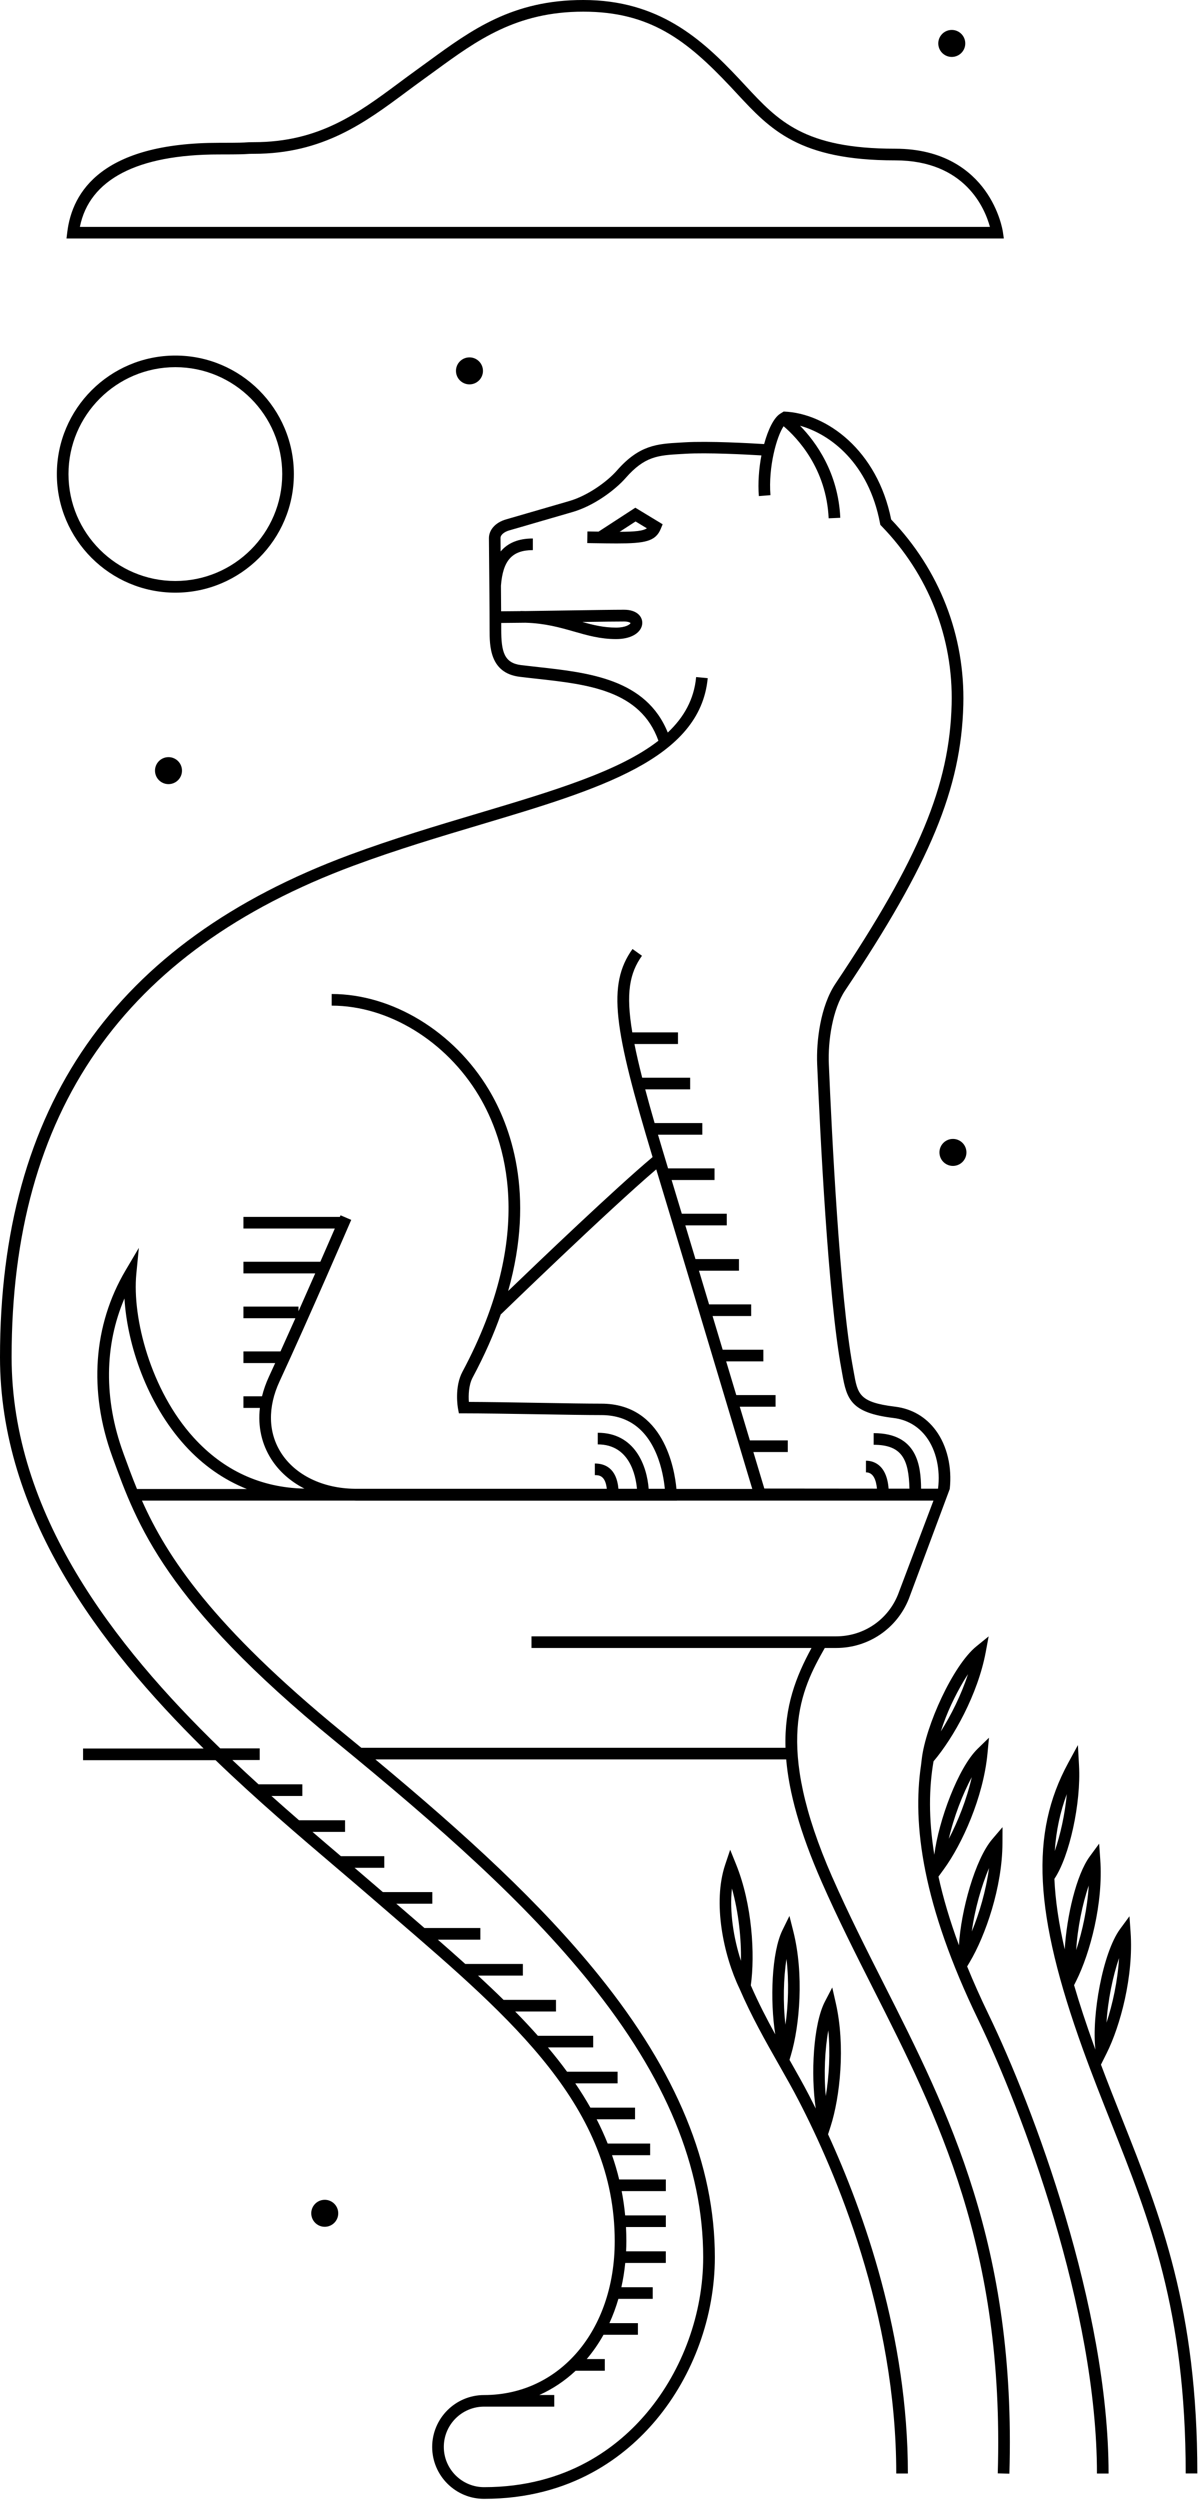 <svg width="310" height="645" viewBox="0 0 310 645" fill="none" xmlns="http://www.w3.org/2000/svg">
<g clip-path="url(#clip0_30_46)">
<path d="M45.263 152.919C62.133 152.919 75.852 139.199 75.852 122.33C75.852 105.46 62.133 91.74 45.263 91.74C28.394 91.74 14.674 105.46 14.674 122.33C14.674 139.199 28.394 152.919 45.263 152.919ZM45.263 94.737C60.478 94.737 72.849 107.115 72.849 122.323C72.849 137.531 60.471 149.909 45.263 149.909C30.055 149.909 17.677 137.531 17.677 122.323C17.677 107.115 30.055 94.737 45.263 94.737Z" fill="black"/>
<path d="M249.644 507.369L250.298 506.268C254.349 499.462 258.726 486.936 258.753 475.532L258.766 471.442L256.11 474.558C251.693 479.736 248.036 492.969 247.522 501.924C245.153 495.511 243.425 489.619 242.237 484.2L243.645 482.265C248.303 475.859 253.815 463.788 254.889 452.43L255.276 448.36L252.347 451.216C247.309 456.127 242.29 469.687 241.163 478.562C239.635 469.126 239.795 461.212 240.962 454.459C246.114 448.373 252.4 437.169 254.442 426.239L255.189 422.215L252.013 424.797C245.947 429.729 238.941 445.303 237.933 453.772L237.733 455.446C235.471 470.694 238.113 491.401 252.487 521.116C263.871 544.658 283.143 595.82 283.143 638.22H286.145C286.145 595.273 266.687 543.577 255.189 519.808C253.087 515.464 251.246 511.326 249.637 507.376L249.644 507.369ZM255.289 481.992C254.502 487.837 252.8 493.616 250.839 498.367C251.586 492.735 253.328 486.556 255.289 481.992ZM250.839 458.543C249.517 464.288 247.289 469.894 244.906 474.445C246.167 468.906 248.47 462.914 250.839 458.543ZM242.831 446.765C244.412 441.787 246.514 437.536 248.71 433.786C249.09 433.152 249.477 432.545 249.858 431.964C248.096 437.356 245.507 442.528 242.831 446.758V446.765Z" fill="black"/>
<path d="M214.844 484.394C199.677 449.861 206.737 436.048 212.889 425.211H215.832C224.133 425.211 231.493 420.233 234.583 412.532L245.146 384.192C245.767 378.58 244.472 373.035 241.556 369.078C238.981 365.588 235.337 363.466 231.006 362.945C221.738 361.824 221.37 359.709 220.376 354.057C220.296 353.603 220.216 353.129 220.123 352.642C216.746 334.391 214.671 291.958 213.937 274.561C213.683 268.602 214.884 260.414 218.147 255.55C240.115 222.719 248.096 203.434 248.65 181.86C249.11 164.016 242.497 147.047 230.025 134.034C226.475 116.257 213.43 106.575 202.279 106.188L201.391 106.742C199.757 107.763 198.269 110.785 197.234 114.582C193.711 114.362 182.887 113.755 176.715 114.129L175.567 114.195C169.675 114.529 165.024 114.796 159.251 121.389C156.709 124.292 151.651 127.935 146.886 129.296C144.958 129.85 142.162 130.664 139.299 131.498C136.116 132.426 132.853 133.38 130.624 134.014C127.915 134.782 126.18 136.703 126.2 138.906L126.233 142.776C126.293 149.028 126.374 157.597 126.374 162.428C126.374 166.632 126.373 173.665 134.141 174.626C135.582 174.806 137.064 174.966 138.565 175.133C151.731 176.588 165.324 178.096 169.948 191.122C159.879 198.969 142.983 204.021 123.437 209.853C112.654 213.069 101.503 216.399 90.252 220.57C29.521 243.098 0 285.485 0 350.16C0 390.565 25.438 424.404 52.557 451.156H21.44V454.159H55.64C66.39 464.515 77.26 473.764 86.782 481.865C89.959 484.568 92.962 487.117 95.764 489.546C97.873 491.374 99.975 493.182 102.057 494.977C132.439 521.149 158.671 543.751 158.671 578.27C158.671 601.272 144.491 617.968 124.945 617.968C117.565 617.968 111.553 623.973 111.553 631.36C111.553 638.748 117.558 644.753 124.945 644.753C147.554 644.753 161.574 633.669 169.354 624.374C178.99 612.863 184.515 597.568 184.515 582.421C184.515 558.478 174.726 534.695 154.6 509.725C139.493 490.987 120.441 473.557 96.892 453.965H202.933C203.654 462.36 206.363 472.536 212.102 485.602C216.259 495.064 220.91 504.266 225.408 513.161C242.064 546.086 259.28 580.132 257.538 638.174L260.541 638.26C262.309 579.451 244.913 545.058 228.09 511.8C223.613 502.938 218.975 493.783 214.851 484.387L214.844 484.394ZM174.606 384.185C174.132 379.021 171.343 362.171 155.208 362.171C151.644 362.171 145.512 362.071 139.012 361.958C132.486 361.851 125.76 361.737 121.022 361.717C120.895 360.022 120.968 357.353 122.009 355.411C125.086 349.666 127.475 344.207 129.296 339.042L129.336 339.083C129.623 338.809 156.656 312.584 169.388 301.72C174.639 319.037 182.514 345.288 188.272 364.5C190.161 370.793 191.776 376.185 192.917 379.995C193.444 381.743 193.864 383.158 194.178 384.179H174.606V384.185ZM152.251 511.607C171.937 536.023 181.506 559.185 181.506 582.414C181.506 596.868 176.234 611.462 167.046 622.439C159.679 631.247 146.393 641.737 124.945 641.737C119.22 641.737 114.556 637.079 114.556 631.347C114.556 625.615 119.213 620.957 124.945 620.957H143.063V617.954H139.212C142.662 616.406 145.819 614.291 148.595 611.688H156.108V608.686H151.444C153.059 606.784 154.507 604.688 155.775 602.42H164.657V599.417H157.296C158.204 597.435 158.985 595.34 159.618 593.151H168.48V590.148H160.386C160.84 588.126 161.173 586.037 161.387 583.882H171.857V580.879H161.607C161.647 580.012 161.674 579.137 161.674 578.25C161.674 577.022 161.64 575.814 161.58 574.62H171.863V571.617H161.367C161.16 569.482 160.86 567.4 160.466 565.351H171.863V562.348H159.819C159.305 560.213 158.691 558.131 157.977 556.082H167.813V553.079H156.856C156.008 550.951 155.054 548.862 154.006 546.813H163.916V543.811H152.392C151.19 541.689 149.883 539.6 148.488 537.545H159.412V534.542H146.366C144.818 532.426 143.169 530.338 141.434 528.276H153.112V525.273H138.839C136.97 523.164 135.015 521.082 132.98 519.007H143.51V516.004H129.977C127.848 513.909 125.646 511.827 123.384 509.738H134.962V506.735H120.088C117.779 504.653 115.416 502.571 113.014 500.469H123.991V497.466H109.558C107.722 495.878 105.874 494.283 104.006 492.675C103.438 492.188 102.864 491.688 102.297 491.201H111.593V488.198H98.821C98.454 487.877 98.093 487.57 97.72 487.25C95.744 485.542 93.676 483.767 91.52 481.932H99.194V478.929H87.99C85.615 476.914 83.166 474.825 80.657 472.663H89.065V469.66H77.18C74.844 467.631 72.462 465.543 70.06 463.394H78.041V460.391H66.73C64.488 458.349 62.233 456.261 59.977 454.125H67.037V451.122H56.847C29.348 424.444 2.996 390.511 2.996 350.126C2.996 286.86 31.877 245.393 91.287 223.352C102.444 219.215 113.548 215.899 124.285 212.696C154.58 203.654 180.745 195.853 182.674 174.973L179.684 174.693C179.157 180.418 176.555 185.063 172.364 189.013C166.785 175.2 152.005 173.558 138.885 172.11C137.397 171.944 135.936 171.783 134.508 171.61C130.144 171.069 129.376 168.207 129.376 162.388C129.376 161.881 129.376 161.327 129.376 160.74C131.085 160.733 133.227 160.706 135.609 160.673C140.74 160.826 144.504 161.907 148.154 162.948C151.651 163.949 154.954 164.897 159.031 164.897C160.913 164.897 162.541 164.523 163.742 163.816C165.044 163.048 165.784 161.914 165.784 160.7C165.784 159.018 164.33 157.323 161.087 157.323C158.531 157.323 152.645 157.416 146.413 157.51C142.702 157.57 138.925 157.623 135.616 157.67C135.202 157.657 134.775 157.65 134.341 157.65V157.683C132.453 157.71 130.751 157.723 129.35 157.73C129.336 155.681 129.323 153.419 129.303 151.137C129.797 144.611 132.179 141.942 137.537 141.942V138.939C133.854 138.939 131.098 140.053 129.223 142.289L129.19 138.832C129.183 137.911 130.344 137.164 131.432 136.857C133.667 136.223 136.937 135.269 140.127 134.335C142.983 133.5 145.772 132.686 147.7 132.139C153.266 130.551 158.751 126.454 161.5 123.324C166.445 117.679 169.935 117.485 175.727 117.151L176.882 117.085C182.554 116.738 192.636 117.272 196.534 117.505C195.886 120.908 195.606 124.645 195.873 128.002L198.869 127.762C198.282 120.448 200.504 112.547 202.266 109.978C205.802 113.001 213.309 120.895 213.89 133.734L216.893 133.6C216.366 121.996 210.647 114.089 206.503 109.845C214.397 112.047 224.22 119.547 227.143 134.982L227.229 135.422L227.543 135.743C239.648 148.214 246.074 164.543 245.634 181.726C245.1 202.659 237.246 221.524 215.638 253.821C211.755 259.627 210.674 268.656 210.927 274.635C211.668 292.098 213.75 334.698 217.16 353.136C217.247 353.616 217.333 354.077 217.407 354.524C218.554 361.07 219.669 364.547 230.633 365.868C234.116 366.288 237.052 367.997 239.127 370.806C241.656 374.236 242.744 379.134 242.124 384.112H237.753C237.686 378.166 236.792 369.778 225.508 369.778V372.781C232.861 372.781 234.563 376.592 234.743 384.105H229.365C228.871 377.633 225.174 376.892 223.519 376.892V379.895C225.461 379.895 226.155 381.937 226.355 384.099L197.288 384.072C196.8 382.477 195.786 379.101 194.458 374.656H203.34V371.654H193.557C192.817 369.178 192.003 366.469 191.142 363.606C191.075 363.392 191.015 363.172 190.948 362.959H200.19V359.956H190.047C189.207 357.16 188.339 354.25 187.438 351.261H197.041V348.258H186.537C185.683 345.402 184.809 342.492 183.928 339.563H193.891V336.56H183.027C182.153 333.657 181.279 330.748 180.418 327.865H190.741V324.862H179.511C178.623 321.906 177.742 318.997 176.895 316.167H187.592V313.165H175.987C175.073 310.128 174.192 307.212 173.358 304.47H184.435V301.467H172.444C172.331 301.093 172.217 300.713 172.104 300.339C171.296 297.67 170.542 295.161 169.841 292.772H181.286V289.769H168.967C168.06 286.639 167.252 283.743 166.545 281.074H178.143V278.071H165.764C164.944 274.841 164.276 271.965 163.762 269.376H175V266.373H163.209C161.507 256.244 162.508 251.079 165.704 246.608L163.262 244.86C156.656 254.102 158.471 265.426 168.44 298.551C158.838 306.605 139.473 325.109 131.165 333.104C138.285 307.893 131.679 290.35 126.167 281.147C117.185 266.16 101.27 256.471 85.615 256.471V259.474C100.235 259.474 115.143 268.589 123.591 282.689C130.277 293.846 138.618 317.942 119.36 353.95C117.238 357.92 118.172 363.219 118.219 363.439L118.446 364.667H119.7C124.425 364.667 131.819 364.794 138.965 364.907C145.472 365.014 151.624 365.121 155.208 365.121C161.854 365.121 166.638 368.49 169.428 375.137C170.889 378.633 171.416 382.177 171.603 384.132H167.433C166.979 378.146 163.856 369.678 154.293 369.678V372.681C162.454 372.681 164.089 380.595 164.41 384.132H159.632C159.151 378.8 156.122 377.613 153.539 377.613V380.615C154.52 380.615 156.249 380.622 156.622 384.132H91.494C83.259 384.019 76.199 380.575 72.556 374.87C69.213 369.638 69.066 363.092 72.149 356.446C79.656 340.25 90.546 315.006 90.659 314.753L88.951 314.019V313.985H88.865L87.904 313.572C87.904 313.572 87.83 313.738 87.723 313.985H62.833V316.988H86.422C85.501 319.11 84.207 322.086 82.685 325.556H62.833V328.559H81.364C80.016 331.622 78.548 334.952 77.047 338.329V337.127H62.833V340.13H76.246C74.958 343.013 73.657 345.916 72.395 348.698H62.833V351.701H71.028C70.48 352.896 69.94 354.063 69.426 355.191C68.639 356.893 68.045 358.588 67.631 360.269H62.833V363.272H67.084C66.537 368.023 67.511 372.561 70.027 376.498C72.069 379.701 75.025 382.27 78.575 384.092C67.331 383.852 57.708 379.428 49.961 370.899C38.897 358.708 34.092 340.057 35.187 328.699L35.841 321.973L32.404 327.792C24.063 341.905 22.842 358.955 28.968 375.797L29.068 376.078C35.42 393.554 42.62 413.36 86.382 449.161C113.808 471.595 135.502 490.8 152.245 511.567L152.251 511.607ZM150.343 160.486C155.021 160.413 159.091 160.359 161.087 160.359C162.174 160.359 162.648 160.64 162.768 160.766C162.628 161.08 161.58 161.934 159.031 161.934C155.868 161.934 153.226 161.3 150.35 160.493L150.343 160.486ZM31.897 375.09L31.797 374.81C26.785 361.03 26.939 347.137 32.124 335.025C32.831 346.91 37.909 362.124 47.745 372.961C52.37 378.053 57.762 381.817 63.721 384.192H35.36C34.066 381.049 32.971 378.04 31.897 375.097V375.09ZM93.262 450.962C91.627 449.614 89.972 448.253 88.291 446.878C54.906 419.559 43.141 401.769 36.642 387.188H91.507C91.647 387.188 91.787 387.202 91.927 387.202H174.726V387.188H240.942L231.794 411.411C229.165 417.971 222.899 422.208 215.832 422.208H137.19V425.211H209.466C205.475 432.565 202.426 440.279 202.753 450.962H93.269H93.262Z" fill="black"/>
<path d="M258.86 59.824C258.826 59.603 258.039 54.352 254.215 49.073C250.678 44.189 243.792 38.37 231.06 38.37C207.537 38.37 200.884 31.21 192.456 22.148C191.883 21.534 191.302 20.907 190.715 20.279C181.059 10.016 170.002 0 150.543 0C132.279 0 121.749 7.674 110.605 15.802C109.571 16.556 108.537 17.31 107.482 18.07C105.981 19.151 104.506 20.246 103.025 21.347C92.401 29.235 82.372 36.682 65.562 36.682C64.415 36.682 64.054 36.708 63.634 36.735C62.953 36.782 62.026 36.848 56.514 36.848C26.479 36.848 18.651 49.36 17.37 59.857L17.163 61.538H259.106L258.86 59.824ZM20.62 58.536C23.062 46.304 35.427 39.851 56.514 39.851C62.133 39.851 63.12 39.785 63.847 39.731C64.241 39.704 64.528 39.684 65.569 39.684C83.373 39.684 94.276 31.59 104.82 23.756C106.288 22.668 107.756 21.574 109.244 20.506C110.298 19.745 111.346 18.985 112.38 18.231C123.117 10.403 133.26 3.01 150.55 3.01C167.84 3.01 177.295 10.41 188.533 22.341C189.12 22.968 189.694 23.582 190.261 24.196C198.829 33.412 206.236 41.379 231.066 41.379C249.157 41.379 254.249 53.865 255.516 58.542H20.62V58.536Z" fill="black"/>
<path d="M289.662 546.787C287.854 542.236 286.005 537.565 284.177 532.713L285.638 529.791C289.182 522.704 292.632 509.892 291.824 498.514L291.537 494.43L289.115 497.727C284.577 503.919 281.748 520.255 282.749 528.843C282.615 528.483 282.482 528.129 282.349 527.762C280.353 522.223 278.652 517.059 277.237 512.207L277.811 511.06C281.354 503.973 284.804 491.161 283.997 479.783L283.71 475.699L281.288 478.996C277.818 483.727 275.349 494.377 274.821 502.972C273.287 496.312 272.399 490.3 272.159 484.781C276.049 478.989 279.059 465.269 278.518 455.547L278.225 450.262L275.702 454.913C265.833 473.083 266.907 493.79 279.519 528.763C281.928 535.449 284.437 541.762 286.859 547.868C296.729 572.738 306.051 596.234 306.051 638.194H309.054C309.054 595.66 299.632 571.911 289.649 546.76L289.662 546.787ZM288.848 505.221C288.494 511.106 287.213 516.999 285.612 521.876C285.945 516.204 287.233 509.918 288.848 505.221ZM281.027 486.503C280.667 492.388 279.392 498.281 277.784 503.159C278.118 497.493 279.406 491.194 281.027 486.503ZM275.362 462.914C274.875 468.159 273.687 473.484 272.252 477.601C272.613 472.323 273.654 467.491 275.362 462.914Z" fill="black"/>
<path d="M214.397 548.648C216.813 541.101 218.261 527.915 215.725 516.798L214.818 512.808L212.929 516.438C209.906 522.257 209.252 535.202 210.56 544.044C209.973 542.87 209.406 541.742 208.859 540.688C207.317 537.711 205.602 534.682 203.787 531.485L204.167 530.198C206.41 522.597 207.557 509.384 204.768 498.321L203.767 494.35L201.965 498.02C199.156 503.739 198.736 516.124 200.104 524.906C197.901 520.895 195.739 516.725 193.798 512.261C194.899 504.38 194.191 491.434 190.001 481.051L188.473 477.274L187.178 481.138C183.888 490.987 186.784 504.587 190.875 513.088C193.964 520.255 197.568 526.608 201.058 532.753C202.9 536.003 204.648 539.066 206.189 542.062C215.585 560.219 231.34 596.861 231.34 638.214H234.343C234.343 602.827 222.999 570.883 213.737 550.697L214.397 548.642V548.648ZM213.803 523.872C214.35 529.744 213.99 535.763 213.149 540.828C212.609 535.176 212.922 528.756 213.803 523.872ZM203.006 505.441C203.687 511.3 203.467 517.319 202.739 522.41C202.072 516.771 202.232 510.352 203.006 505.441ZM188.926 487.27C190.688 493.576 191.349 500.323 191.255 505.941C189.373 500.156 188.266 493.329 188.926 487.27Z" fill="black"/>
<path d="M154.5 137.17C154.113 137.17 153.706 137.157 153.292 137.15L151.624 137.124L151.577 140.126L153.246 140.153C155.501 140.187 157.463 140.22 159.171 140.22C166.578 140.22 169.228 139.659 170.549 136.463L171.043 135.275L163.989 130.998L154.5 137.17ZM166.965 136.316C165.944 136.997 163.963 137.197 159.939 137.217L164.049 134.548L166.972 136.316H166.965Z" fill="black"/>
<path d="M245.934 14.681C247.856 14.534 249.29 12.859 249.143 10.944C248.997 9.022 247.322 7.587 245.407 7.734C243.485 7.881 242.05 9.556 242.197 11.471C242.344 13.393 244.019 14.827 245.934 14.681Z" fill="black"/>
<path d="M117.705 95.958C117.852 97.88 119.527 99.314 121.442 99.168C123.364 99.021 124.799 97.346 124.652 95.431C124.505 93.509 122.83 92.074 120.915 92.221C118.993 92.368 117.558 94.043 117.705 95.958Z" fill="black"/>
<path d="M40.018 199.103C40.165 201.025 41.84 202.459 43.755 202.312C45.677 202.166 47.112 200.491 46.965 198.576C46.818 196.654 45.143 195.219 43.228 195.366C41.306 195.513 39.871 197.188 40.018 199.103Z" fill="black"/>
<path d="M245.707 293.873C243.785 294.02 242.35 295.695 242.497 297.61C242.644 299.532 244.319 300.966 246.234 300.819C248.156 300.673 249.591 298.998 249.444 297.083C249.297 295.161 247.622 293.726 245.707 293.873Z" fill="black"/>
<path d="M83.559 567.6C81.638 567.746 80.203 569.421 80.35 571.337C80.496 573.258 82.171 574.693 84.087 574.546C86.008 574.399 87.443 572.725 87.296 570.809C87.15 568.888 85.475 567.453 83.559 567.6Z" fill="black"/>
</g>
<defs>
<clipPath id="clip0_30_46">
<rect width="309.061" height="644.753" fill="white"/>
</clipPath>
</defs>
</svg>
